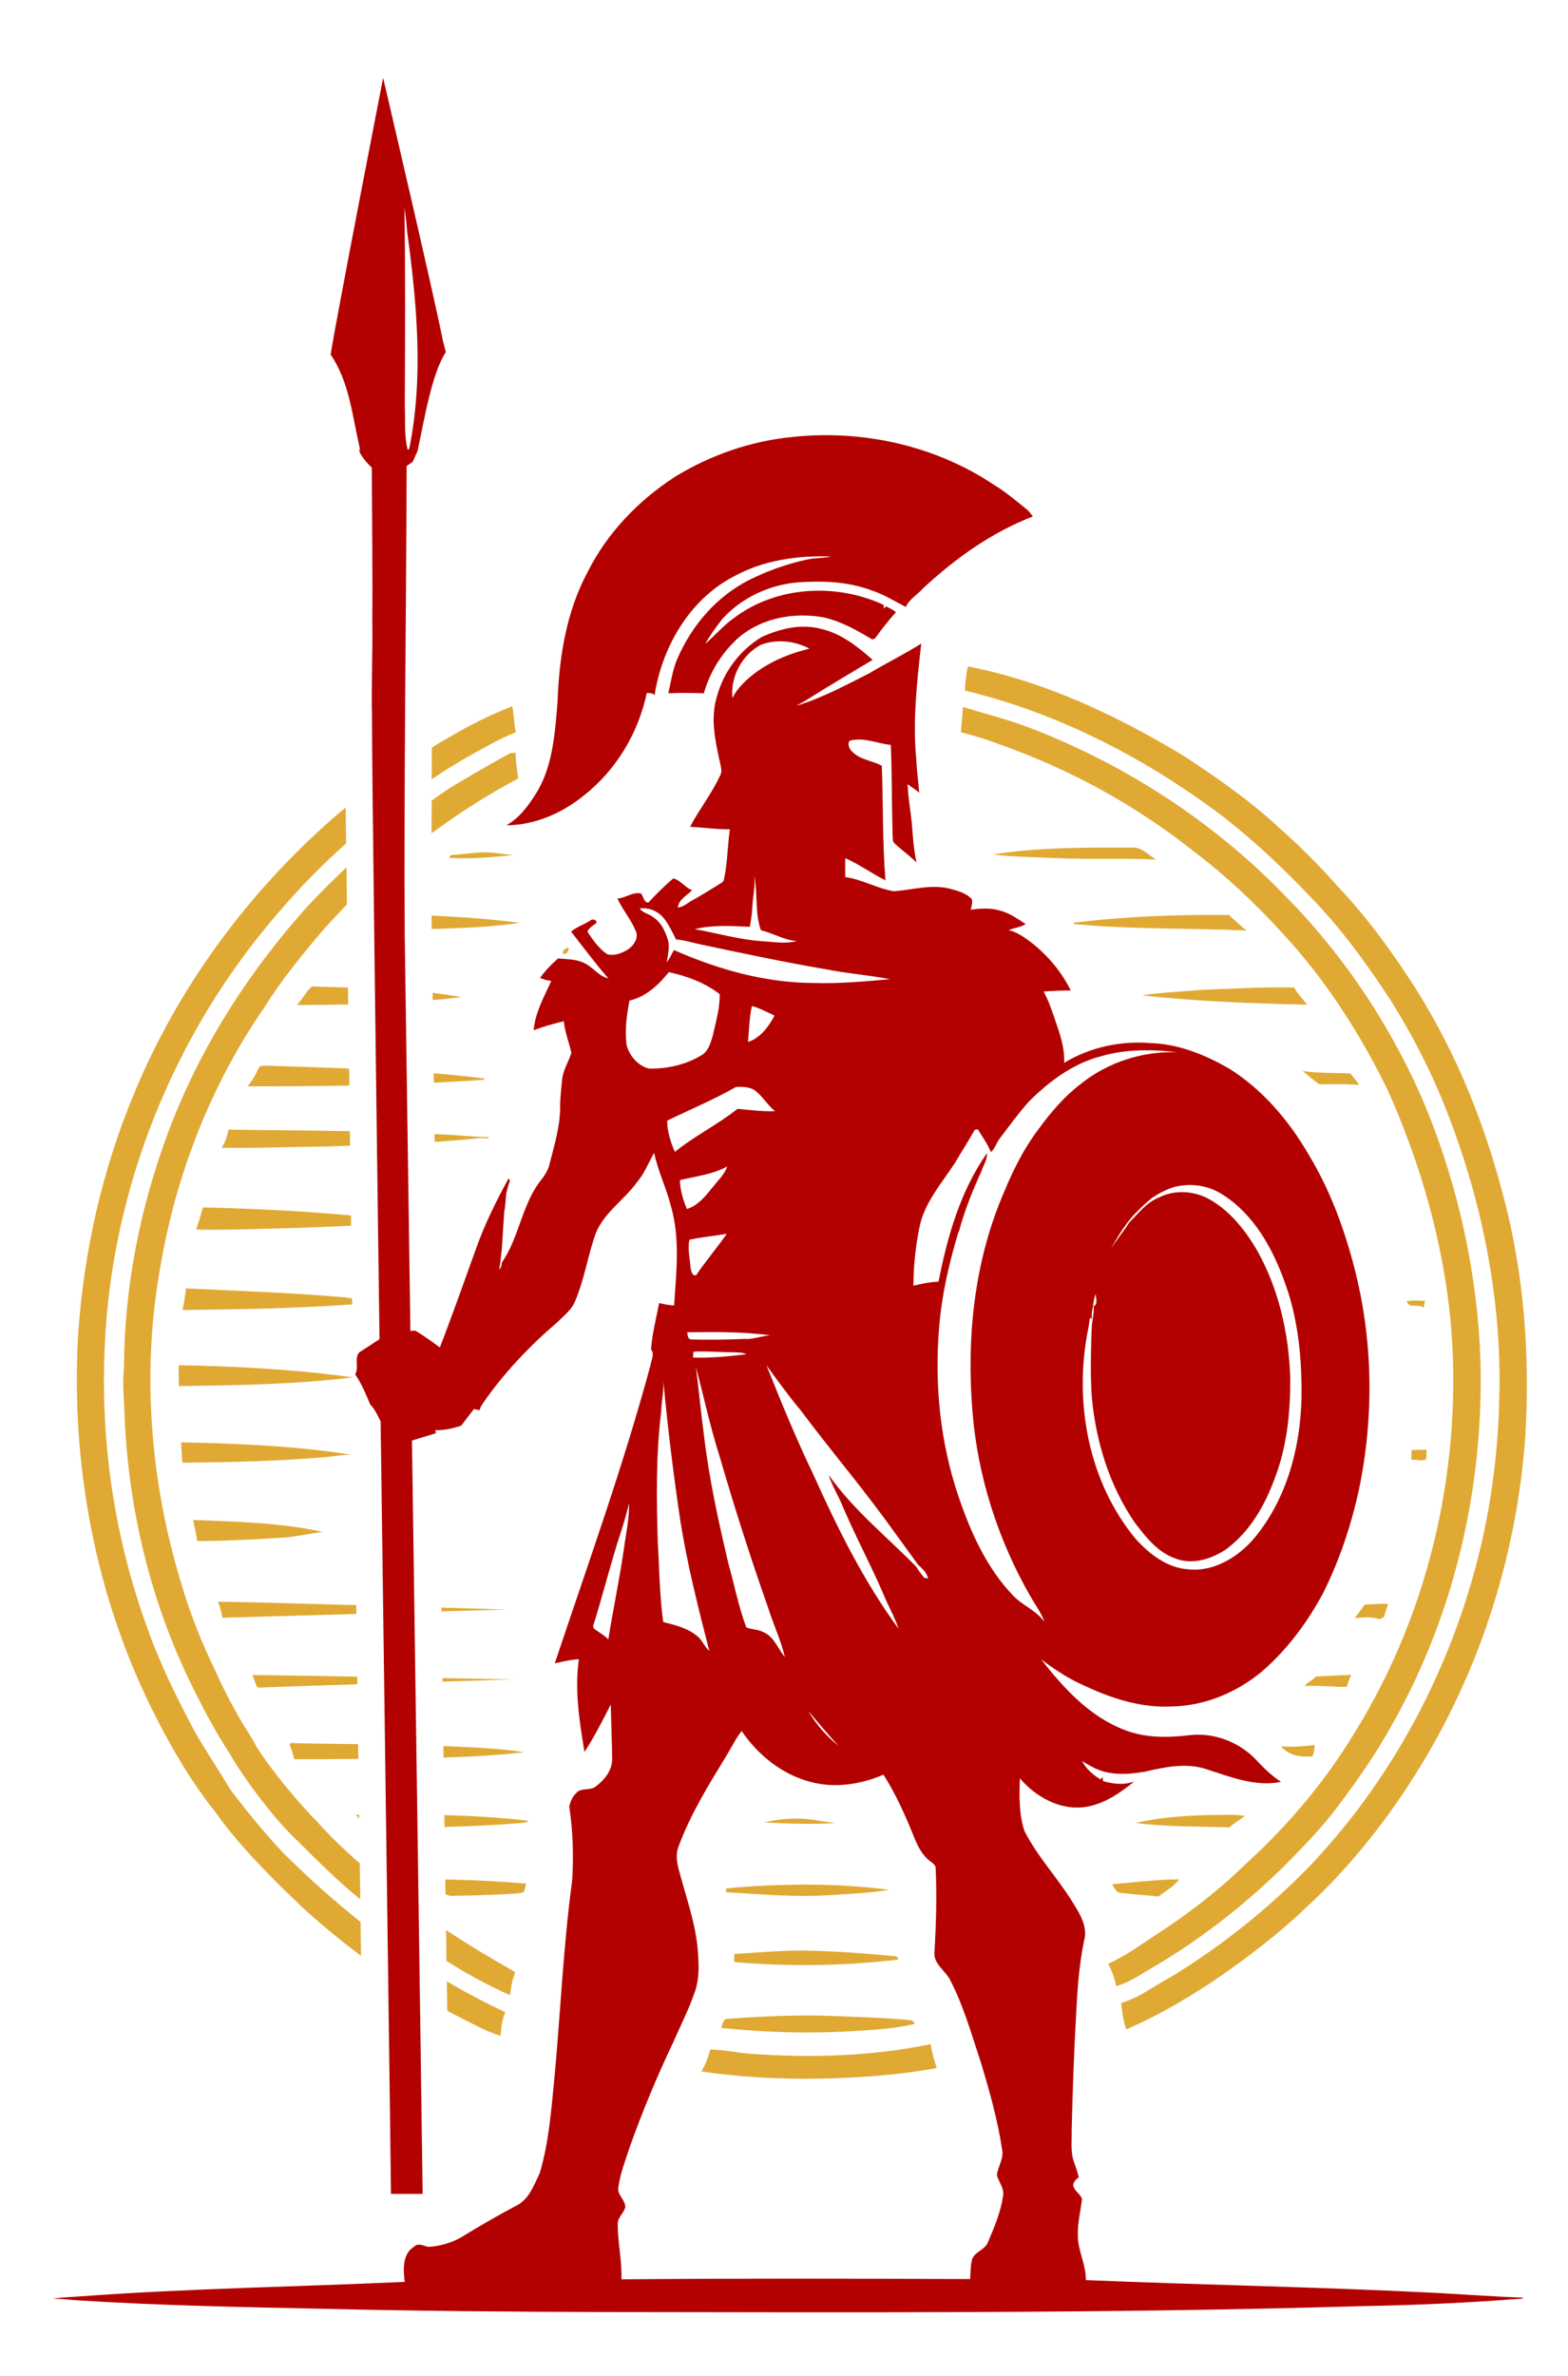 <?xml version="1.0" encoding="UTF-8" standalone="no"?>
<!DOCTYPE svg PUBLIC "-//W3C//DTD SVG 1.1//EN" "http://www.w3.org/Graphics/SVG/1.1/DTD/svg11.dtd">
<svg width="100%" height="100%" viewBox="0 0 871 1319" version="1.1" xmlns="http://www.w3.org/2000/svg" xmlns:xlink="http://www.w3.org/1999/xlink" xml:space="preserve" xmlns:serif="http://www.serif.com/" style="fill-rule:evenodd;clip-rule:evenodd;stroke-linejoin:round;stroke-miterlimit:2;">
    <g transform="matrix(3.919,0,0,3.921,-61.072,-2592.42)">
        <path d="M161.09,733.26C159.59,732.06 158.13,730.81 156.49,729.82C148.22,724.29 137.99,722 128.13,723.01C122.16,723.55 116.33,725.55 111.23,728.69C106.06,732.03 101.65,736.62 98.88,742.14C95.84,747.78 94.83,754.25 94.61,760.59C94.24,764.88 93.98,769.41 91.74,773.22C90.6,775.07 89.3,776.94 87.35,778.01C91.36,778 95.26,776.3 98.34,773.79C102.91,770.22 106.07,764.93 107.26,759.27C107.65,759.29 108.08,759.27 108.37,759.59C109.42,752.77 113.31,746.07 119.55,742.8C123.75,740.48 128.65,739.78 133.39,739.96C132.27,740.21 131.11,740.13 129.99,740.38C127.15,741 124.39,741.97 121.79,743.27C117.17,745.59 113.62,749.72 111.59,754.44C110.92,755.99 110.69,757.68 110.31,759.32C111.99,759.24 113.67,759.27 115.35,759.32C116.21,756.25 118,753.42 120.41,751.32C123.74,748.57 128.37,747.79 132.54,748.62C134.95,749.21 137.11,750.45 139.23,751.7C139.33,751.66 139.52,751.59 139.62,751.55C140.53,750.25 141.53,749.02 142.58,747.83C142.14,747.49 141.65,747.24 141.15,747.01C141.09,747.09 140.96,747.26 140.89,747.34C140.88,747.2 140.84,746.94 140.82,746.8C134.08,743.67 125.57,744.14 119.58,748.69C118.09,749.73 116.94,751.16 115.55,752.31C116.25,751.07 117.09,749.93 117.96,748.81C120.71,745.76 124.68,743.94 128.76,743.61C132.26,743.37 135.88,743.51 139.19,744.78C140.89,745.33 142.4,746.29 143.98,747.1C144.46,745.97 145.62,745.38 146.4,744.48C150.96,740.24 156.15,736.53 161.98,734.29C161.69,733.93 161.45,733.53 161.09,733.26Z" style="fill:rgb(179,0,0);fill-rule:nonzero;"/>
    </g>
    <g transform="matrix(3.919,0,0,3.921,-61.072,-2592.42)">
        <path d="M218.91,985.79C202.46,984.95 185.96,984.68 169.49,983.99C169.55,981.81 168.34,979.84 168.36,977.66C168.3,975.9 168.76,974.2 168.95,972.48C168.68,971.77 167.86,971.37 167.71,970.61C167.69,970.06 168.11,969.73 168.49,969.42C168.32,968.73 168.09,968.04 167.84,967.35C167.3,965.95 167.51,964.4 167.48,962.93C167.61,957.32 167.81,951.7 168.13,946.09C168.3,942.68 168.55,939.28 169.24,935.95C169.81,933.92 168.59,932.03 167.56,930.4C165.44,926.98 162.64,924.03 160.81,920.45C159.99,918.06 160.06,915.46 160.14,912.95C162.3,915.46 165.54,917.35 168.94,917.06C171.77,916.81 174.22,915.13 176.36,913.39C174.93,913.93 173.38,913.77 171.92,913.33C171.92,913.18 171.88,912.91 171.88,912.76C171.8,912.86 171.65,913.01 171.57,913.1C170.5,912.45 169.52,911.61 168.95,910.48C169.45,910.84 169.98,911.09 170.5,911.38C172.74,912.57 175.4,912.43 177.83,912.01C180.68,911.36 183.72,910.69 186.57,911.65C189.98,912.74 193.51,914.18 197.15,913.45C195.83,912.57 194.7,911.5 193.63,910.33C191.24,907.82 187.72,906.45 184.26,906.83C181.18,907.21 177.98,907.25 175.04,906.12C170.07,904.25 166.37,900.21 163.16,896.11C165.11,897.56 167.14,898.92 169.4,899.88C173.26,901.7 177.51,903.02 181.84,902.77C186.43,902.64 190.87,900.78 194.39,897.87C197.99,894.79 200.86,890.91 203.11,886.75C205.42,882.14 207.07,877.22 208.18,872.17C210.38,861.72 210.21,850.76 207.49,840.43C206.06,834.94 204.05,829.56 201.1,824.68C198.29,819.84 194.54,815.4 189.74,812.42C186.39,810.51 182.68,808.98 178.78,808.86C174.51,808.48 170.09,809.41 166.42,811.65C166.52,809.45 165.75,807.35 165.04,805.3C164.6,804.02 164.16,802.74 163.51,801.55C164.79,801.45 166.07,801.4 167.36,801.4C166.02,798.72 164.05,796.37 161.66,794.53C160.72,793.84 159.73,793.13 158.56,792.85C159.34,792.54 160.22,792.45 160.97,792.01C159.86,791.28 158.75,790.48 157.45,790.12C156.05,789.68 154.58,789.76 153.15,789.97C153.34,789.47 153.42,788.99 153.34,788.48C152.52,787.58 151.27,787.27 150.14,786.97C147.52,786.34 144.9,787.16 142.28,787.35C139.93,786.97 137.78,785.67 135.39,785.34C135.39,784.44 135.37,783.56 135.39,782.66C137.38,783.54 139.14,784.84 141.09,785.8C140.65,780.4 140.78,774.99 140.57,769.58C139.15,768.8 137.18,768.72 136.13,767.3C135.88,766.96 135.69,766.31 136.07,766.02C138.02,765.5 139.94,766.44 141.85,766.63C142.02,770.86 141.98,775.09 142.1,779.33C142.16,779.77 142.02,780.32 142.44,780.63C143.42,781.55 144.53,782.31 145.48,783.27C145.1,781.43 144.96,779.58 144.83,777.72C144.62,775.88 144.31,774.05 144.22,772.19C144.76,772.59 145.35,772.94 145.87,773.4C145.77,771.87 145.53,770.36 145.47,768.85C144.92,763.32 145.55,757.77 146.16,752.28C143.75,753.81 141.2,755.05 138.76,756.51C135.43,758.19 132.1,759.99 128.5,761.08C128.9,760.81 129.36,760.62 129.78,760.35C132.9,758.36 136.11,756.49 139.27,754.59C137.11,752.66 134.72,750.8 131.83,750.17C129.04,749.46 126.17,750.19 123.6,751.32C120.5,753.18 118.17,756.22 117.23,759.7C116.25,762.7 116.92,765.92 117.59,768.92C117.69,769.57 118.03,770.28 117.67,770.93C116.5,773.49 114.7,775.73 113.4,778.22C115.29,778.33 117.15,778.6 119.04,778.58C118.68,780.95 118.73,783.38 118.18,785.72C118.14,786.08 117.74,786.2 117.47,786.39C116.19,787.17 114.93,787.98 113.61,788.7C112.98,789.04 112.42,789.6 111.66,789.66C111.79,788.49 112.94,787.98 113.67,787.21C112.69,786.81 112.02,785.78 111.03,785.53C109.77,786.56 108.6,787.75 107.49,788.95C106.86,788.99 106.76,788.07 106.46,787.67C105.25,787.4 104.26,788.32 103.09,788.38C103.84,789.97 105,791.33 105.69,792.95C106.17,794 105.36,795.13 104.47,795.67C103.63,796.15 102.58,796.57 101.6,796.24C100.45,795.42 99.61,794.25 98.84,793.06C99.09,792.54 99.59,792.22 100.05,791.91C100.36,791.47 99.57,791.16 99.27,791.49C98.39,792.06 97.34,792.39 96.52,793.06C98.28,795.28 99.94,797.56 101.82,799.7C100.37,799.36 99.52,797.92 98.13,797.4C97.04,796.94 95.83,796.98 94.69,796.86C93.75,797.68 92.87,798.6 92.13,799.61C92.63,799.86 93.16,799.97 93.72,800.05C92.71,802.29 91.42,804.55 91.23,807.03C92.63,806.49 94.06,806.11 95.5,805.75C95.63,807.3 96.25,808.73 96.57,810.23C96.19,811.47 95.42,812.62 95.27,813.92C95.16,815.14 95,816.37 94.98,817.59C95.04,820.4 94.2,823.14 93.51,825.85C93.32,826.77 92.8,827.59 92.21,828.32C89.51,831.78 89.19,836.39 86.68,839.97C86.72,840.33 86.58,840.66 86.34,840.91C86.82,838.17 86.84,835.36 87.07,832.57C87.32,831.5 87.18,830.33 87.57,829.28C87.59,828.86 88.07,828.36 87.67,828.02C85.89,831.25 84.25,834.56 83.02,838.06C81.27,842.92 79.55,847.8 77.67,852.61C77.7,854.97 77.74,857.36 77.77,859.77L83.59,860.82C83.63,860.38 83.92,860.04 84.14,859.69C87.09,855.46 90.68,851.71 94.59,848.36C95.51,847.44 96.64,846.6 97.12,845.34C98.44,842.24 98.9,838.87 100.05,835.72C101.26,832.81 104.03,831.07 105.83,828.6C106.9,827.36 107.49,825.81 108.3,824.39C108.85,826.99 110.04,829.38 110.69,831.97C112.01,836.54 111.44,841.34 111.13,846.01C110.42,845.95 109.7,845.84 109.01,845.65C108.59,847.83 108.02,850.01 107.86,852.23C108.4,852.86 107.9,853.7 107.8,854.39C103.95,868.7 98.9,882.63 94.22,896.67C95,896.48 97.2,896 97.63,896.12C97.02,900.5 97.71,904.9 98.43,909.21C99.83,907.07 100.99,904.77 102.16,902.49C102.2,905.05 102.33,907.6 102.35,910.16C102.39,911.82 101.24,913.2 99.98,914.14C99.16,914.73 97.89,914.22 97.23,915.06C96.71,915.56 96.45,916.23 96.27,916.92C96.79,920.36 96.9,923.86 96.69,927.35C95.43,936.61 95.04,945.95 94.18,955.24C93.72,959.79 93.41,964.42 92.09,968.84C91.25,970.58 90.52,972.7 88.61,973.53C85.97,974.93 83.39,976.44 80.82,978.01C79.46,978.74 77.93,979.18 76.38,979.29C75.69,979.21 74.91,978.64 74.28,979.25C72.58,980.3 72.75,982.52 72.94,984.24C57.63,984.95 42.31,985.16 27.04,986.29C25.72,986.4 24.38,986.39 23.08,986.65C24.4,986.61 25.7,986.82 27,986.88C38.44,987.59 49.9,987.82 61.36,988.05C74.35,988.36 87.34,988.47 100.33,988.51C136.49,988.55 172.67,988.74 208.83,987.67C216.37,987.54 223.91,987.19 231.42,986.6C231.42,986.56 231.4,986.49 231.4,986.47C227.21,986.33 223.06,986 218.91,985.79ZM188.8,830.25C193.3,833.06 195.97,837.9 197.7,842.76C199.44,847.45 200,852.5 200.07,857.49C200.17,865.03 198.33,872.89 193.47,878.82C191.17,881.57 187.69,883.76 183.98,883.35C181,883.14 178.49,881.19 176.54,879.03C169.84,870.94 167.78,859.67 169.79,849.49C169.92,848.94 169.96,848.36 170.06,847.79L170.35,847.83C170.29,847.24 170.37,846.66 170.52,846.09C170.58,845.5 170.65,844.9 170.9,844.37C170.88,844.91 171.26,845.82 170.61,846.09C170.67,847.01 170.44,847.93 170.34,848.84C170.21,852.23 170.11,855.65 170.34,859.04C170.93,865.28 172.83,871.49 176.4,876.7C177.95,878.75 179.65,880.93 182.16,881.81C184.57,882.77 187.27,881.91 189.33,880.55C192.66,878.12 194.82,874.41 196.22,870.6C198,866.05 198.5,861.11 198.46,856.25C198.27,849.92 196.81,843.51 193.64,837.98C191.99,835.24 189.93,832.64 187.14,831.04C184.96,829.76 182.13,829.55 179.85,830.71C178.09,831.4 176.94,832.97 175.64,834.25C174.82,835.59 173.77,836.76 172.98,838.11C173.92,836.37 174.95,834.69 176.25,833.21C177.07,832.39 177.88,831.56 178.79,830.84C179.78,830.13 180.89,829.58 182.06,829.21C184.34,828.65 186.81,828.97 188.8,830.25ZM134.86,874.05C136.66,878.32 138.86,882.41 140.71,886.66C141.4,888.4 142.36,890.01 142.95,891.77C138,885.05 134.28,877.5 130.86,869.92C128.43,864.85 126.29,859.67 124.22,854.46C125.79,856.62 127.36,858.8 129.08,860.85C132.96,866.05 137.17,871.01 141.02,876.25C142.59,878.39 144.14,880.55 145.71,882.7C146.3,883.25 146.97,883.83 147.13,884.67C147,884.63 146.71,884.57 146.58,884.56C146.18,884.06 145.78,883.55 145.47,883.01C141.28,878.72 136.52,874.94 133.05,870C133.47,871.41 134.29,872.69 134.86,874.05ZM134.46,908.35C132.72,907.01 131.28,905.31 130.16,903.43C131.59,905.08 132.95,906.78 134.46,908.35ZM116.54,829.32C115.56,830.54 114.49,831.88 112.94,832.34C112.4,831.04 111.98,829.66 111.96,828.25C114.22,827.7 116.59,827.45 118.66,826.32C118.26,827.48 117.3,828.36 116.54,829.32ZM118.6,835.84C117.22,837.85 115.62,839.69 114.26,841.71C113.65,841.92 113.55,841.02 113.46,840.62C113.36,839.32 113.04,837.98 113.29,836.7C115.02,836.3 116.84,836.17 118.6,835.84ZM124.78,850.23C123.52,850.29 122.35,850.84 121.07,850.73C118.58,850.84 116.08,850.88 113.59,850.81C113.09,850.81 113.02,850.22 113.02,849.85L112.83,849.79C116.8,849.75 120.82,849.69 124.78,850.23ZM113.86,852.54C115.68,852.43 117.48,852.62 119.29,852.62C119.98,852.66 120.74,852.58 121.39,852.91C118.88,853.2 116.36,853.46 113.81,853.37C113.84,853.15 113.86,852.75 113.86,852.54ZM117.57,867.33C119.69,874.62 122.01,881.85 124.53,889.01C125.26,891.29 126.29,893.47 126.83,895.78C125.84,894.59 125.3,892.87 123.77,892.24C123.02,891.84 122.12,891.9 121.36,891.57C120.27,888.64 119.68,885.56 118.83,882.56C117.41,876.51 116.06,870.43 115.35,864.25C114.91,861.07 114.64,857.88 114.22,854.7C115.33,858.91 116.25,863.16 117.57,867.33ZM123.42,752.46C125.66,751.6 128.24,751.91 130.33,753C126.87,753.84 123.44,755.35 120.9,757.94C120.31,758.55 119.75,759.22 119.41,760.03C119.06,757 120.76,753.88 123.42,752.46ZM121.87,792.39C122.04,791.4 122.2,790.4 122.23,789.41C122.31,787.98 122.67,786.56 122.48,785.12C123.03,787.66 122.54,790.4 123.44,792.87C125.16,793.29 126.73,794.27 128.53,794.4C126.88,794.84 125.2,794.51 123.52,794.42C120.31,794.19 117.21,793.27 114.05,792.72C116.59,792.09 119.27,792.26 121.87,792.39ZM109.73,791.24C110.42,792.14 110.9,793.17 111.41,794.17C112.63,794.27 113.8,794.65 114.99,794.9C120.9,796.14 126.81,797.41 132.78,798.42C135.75,799.01 138.77,799.22 141.73,799.8C138.13,800.13 134.56,800.45 130.94,800.34C124.07,800.32 117.36,798.43 111.1,795.67C110.79,796.26 110.49,796.86 110.11,797.41C110.21,796.34 110.59,795.21 110.22,794.14C109.84,792.93 109.26,791.71 108.13,791C107.58,790.52 106.68,790.46 106.27,789.79C107.6,789.6 108.92,790.21 109.73,791.24ZM125.36,804.96C124.54,806.53 123.33,808.14 121.61,808.69C121.76,806.99 121.78,805.27 122.16,803.6C123.29,803.91 124.32,804.46 125.36,804.96ZM107.6,812.46C106.01,812.08 104.77,810.64 104.39,809.07C104.12,806.98 104.41,804.88 104.81,802.83C107.14,802.29 108.92,800.63 110.38,798.81C112.96,799.35 115.49,800.3 117.59,801.91C117.63,803.94 117.04,805.89 116.6,807.84C116.29,808.85 115.99,810.02 114.99,810.58C112.79,811.91 110.17,812.5 107.6,812.46ZM111.24,824.25C110.63,822.85 110.15,821.36 110.15,819.83C113.42,818.24 116.77,816.85 119.93,815.05C120.75,815.03 121.63,815.03 122.4,815.43C123.62,816.23 124.31,817.59 125.44,818.49C123.66,818.55 121.9,818.32 120.12,818.16C117.3,820.4 114.03,821.99 111.24,824.25ZM109.29,861.13C109.33,859.6 109.71,858.11 109.6,856.58C110.21,863.22 111.03,869.86 112.01,876.46C113,882.68 114.55,888.8 116.12,894.9C115.47,894.35 115.16,893.48 114.53,892.91C113.15,891.7 111.32,891.25 109.59,890.82C109.07,887.09 109.05,883.32 108.82,879.57C108.64,873.42 108.54,867.24 109.29,861.13ZM101.81,893.27C101.24,892.72 100.55,892.29 99.9,891.85C99.44,891.54 99.8,890.99 99.9,890.61C100.99,887.03 101.93,883.42 103.02,879.84C103.65,877.91 104.3,875.98 104.74,873.99C104.8,876.23 104.28,878.43 103.99,880.63C103.37,884.87 102.48,889.05 101.81,893.27ZM157.75,972.13C157.42,974.35 156.54,976.45 155.66,978.52C155.28,979.78 153.52,979.95 153.31,981.31C153.14,982.13 153.14,982.99 153.1,983.84C136.61,983.78 120.14,983.73 103.66,983.88C103.77,981.28 103.14,978.71 103.14,976.13C103.06,975.15 103.98,974.56 104.21,973.68C104.25,972.65 103.08,971.98 103.22,970.94C103.47,968.91 104.25,967 104.87,965.07C106.65,960.08 108.7,955.18 110.97,950.4C112.04,947.95 113.28,945.56 114.13,943C114.72,941.24 114.63,939.33 114.51,937.49C114.2,933.47 112.79,929.67 111.77,925.78C111.5,924.75 111.35,923.62 111.77,922.58C113.45,918.03 116.02,913.88 118.54,909.76C119.27,908.57 119.86,907.33 120.7,906.24C122.98,909.61 126.36,912.34 130.32,913.41C133.78,914.4 137.53,913.83 140.81,912.43C142.55,915.17 143.89,918.15 145.1,921.17C145.62,922.47 146.27,923.81 147.41,924.67C147.77,924.96 148.27,925.24 148.21,925.78C148.38,929.66 148.27,933.55 148.04,937.43C147.79,939.21 149.65,940.18 150.32,941.62C152.19,945.26 153.3,949.22 154.59,953.1C155.81,957.14 156.98,961.23 157.61,965.42C157.92,966.74 157.04,967.87 156.88,969.11C157.15,970.13 157.98,971.01 157.75,972.13ZM151.39,872.88C148.83,865.28 148.04,857.15 148.69,849.18C149.05,844.59 150.09,840.07 151.41,835.67L151.52,835.48C152.3,832.53 153.45,829.72 154.71,826.95C154.98,826.13 155.53,825.34 155.48,824.44C151.69,829.8 149.87,836.26 148.61,842.63C147.4,842.67 146.22,842.92 145.05,843.2C145.07,840.48 145.34,837.77 145.87,835.11C146.52,831.51 149.05,828.74 150.98,825.75C151.88,824.2 152.87,822.71 153.73,821.14C153.84,821.12 154.06,821.06 154.17,821.04C154.82,822.11 155.57,823.13 156.04,824.29C156.63,823.75 156.82,822.95 157.3,822.34C158.64,820.58 159.94,818.78 161.41,817.14C164.28,814.27 167.67,811.73 171.65,810.71C175.15,809.68 178.86,809.73 182.46,810.14C177.54,809.97 172.57,811.56 168.72,814.67C166.42,816.43 164.51,818.67 162.81,821C160.74,823.72 159.21,826.78 157.91,829.92C153.66,839.7 152.55,850.58 153.43,861.12C154.18,870.25 157.05,879.18 161.6,887.12C162.29,888.33 163.15,889.47 163.63,890.79C162.48,889.2 160.53,888.48 159.19,887.08C155.41,883.15 153.12,878.03 151.39,872.88Z" style="fill:rgb(179,0,0);fill-rule:nonzero;"/>
    </g>
    <g transform="matrix(3.919,0,0,3.921,-61.072,-2592.42)">
        <path d="M214.97,799.18C212,794.69 208.75,790.38 205.03,786.48C202.48,783.59 199.74,780.88 196.85,778.33C192.74,774.51 188.12,771.3 183.43,768.23C173.94,762.49 163.73,757.65 152.78,755.52C152.51,756.64 152.4,757.79 152.34,758.93C165.71,762.15 178.15,768.61 189.08,776.88C193.41,780.27 197.43,784.05 201.23,788.04C205.52,792.43 209.16,797.39 212.52,802.52C215.82,807.72 218.63,813.23 220.84,818.98C225.29,830.45 227.9,842.68 228.12,854.99C228.25,864.5 227.18,874.06 224.68,883.25C220.45,898.9 212.44,913.59 201.24,925.35C195.4,931.37 188.8,936.65 181.63,941.02C179.25,942.24 177.11,944.04 174.5,944.74C174.6,946.01 174.83,947.28 175.21,948.5C179.46,946.67 183.46,944.34 187.33,941.81C192.1,938.56 196.73,935.07 200.9,931.07C206.33,926.03 211.07,920.26 215.12,914.07C224.88,899.27 230.61,881.89 231.8,864.22C232.44,853.02 231.61,841.69 228.75,830.82C225.88,819.65 221.43,808.79 214.97,799.18Z" style="fill:rgb(224,169,52);fill-rule:nonzero;"/>
    </g>
    <g transform="matrix(3.919,0,0,3.921,-61.072,-2592.42)">
        <path d="M60.12,918.64C59.97,918.6 59.67,918.54 59.52,918.5C58.94,919.58 58.09,920.47 57.48,921.53C60.43,924.46 63.37,927.43 66.62,930.05C66.63,930.06 66.64,930.07 66.65,930.08C66.63,928.42 66.6,926.72 66.58,924.99C64.3,922.99 62.11,920.91 60.12,918.64Z" style="fill:rgb(224,169,52);fill-rule:nonzero;"/>
    </g>
    <g transform="matrix(3.919,0,0,3.921,-61.072,-2592.42)">
        <path d="M87.88,943.64C87.99,942.52 88.22,941.43 88.61,940.38C85.29,938.5 82,936.54 78.81,934.43C78.83,935.92 78.85,937.38 78.87,938.81C81.76,940.62 84.76,942.28 87.88,943.64Z" style="fill:rgb(224,169,52);fill-rule:nonzero;"/>
    </g>
    <g transform="matrix(3.919,0,0,3.921,-61.072,-2592.42)">
        <path d="M81.9,768.3C84.14,767.11 86.31,765.75 88.69,764.85C88.45,763.63 88.41,762.38 88.2,761.16C84.19,762.68 80.45,764.77 76.79,767C76.78,768.51 76.77,770.01 76.77,771.5C78.43,770.35 80.16,769.32 81.9,768.3Z" style="fill:rgb(224,169,52);fill-rule:nonzero;"/>
    </g>
    <g transform="matrix(3.919,0,0,3.921,-61.072,-2592.42)">
        <path d="M62.75,777.04C50.6,787.7 40.76,801.06 34.58,816.02C30.06,826.82 27.46,838.41 26.66,850.08C25.6,868.4 29.06,887.07 37.3,903.51C39.77,908.44 42.56,913.25 45.99,917.57C46.65,916.5 47.33,915.45 48.27,914.61C46.61,911.82 44.78,909.12 43.17,906.3C40.58,901.42 38.11,896.46 36.31,891.22C31.78,878.71 29.83,865.29 30.42,852.01C31.34,829.49 40.22,807.46 54.98,790.45C57.97,786.94 61.19,783.64 64.64,780.58C64.62,778.76 64.6,777.08 64.58,775.5C63.98,776.01 63.35,776.51 62.75,777.04Z" style="fill:rgb(224,169,52);fill-rule:nonzero;"/>
    </g>
    <g transform="matrix(3.919,0,0,3.921,-61.072,-2592.42)">
        <path d="M173.78,942.36C175.63,941.88 177.24,940.71 178.9,939.76C185.48,935.93 191.52,931.23 197,925.97C199.91,923.04 202.84,920.11 205.31,916.78C208.04,913.15 210.65,909.41 212.85,905.43C222.09,889.21 226.24,870.26 225.34,851.66C224.61,839.41 221.77,827.27 216.86,816.02C212.17,805.57 205.64,795.92 197.55,787.8C187.47,777.43 175.06,769.4 161.57,764.22C158.46,763.05 155.24,762.22 152.06,761.26C152.02,762.46 151.85,763.64 151.79,764.84C153.72,765.33 155.62,765.92 157.48,766.63C167.36,770.13 176.68,775.25 184.89,781.78C189.33,785.13 193.39,788.96 197.15,793.06C203.37,799.71 208.35,807.44 212.32,815.6C216.9,825.8 220.02,836.7 221.16,847.83C223.05,868.15 218.38,889.13 207.58,906.5C203.43,913.36 198.21,919.56 192.28,924.96C188.84,928.31 185.07,931.32 181.09,934.01C178.31,935.79 175.66,937.81 172.66,939.22C173.18,940.19 173.59,941.26 173.78,942.36Z" style="fill:rgb(224,169,52);fill-rule:nonzero;"/>
    </g>
    <g transform="matrix(3.919,0,0,3.921,-61.072,-2592.42)">
        <path d="M59.07,789.6C50.71,798.91 43.85,809.67 39.45,821.41C35.47,832.04 33.2,843.35 33.16,854.71C32.99,856.44 33.05,858.18 33.18,859.92C33.52,873.56 36.61,887.19 42.61,899.47C44.66,903.67 46.89,907.81 49.61,911.62C49.74,911.64 49.99,911.67 50.11,911.68C50.65,910.7 51.21,909.7 52.06,908.95C51.87,908.24 51.49,907.6 51.1,906.99C49.17,903.99 47.5,900.82 46.03,897.57C44.06,893.52 42.42,889.32 41.16,884.99C36.8,870.49 35.62,854.94 38.4,840.02C40.67,827.03 45.63,814.48 53.16,803.63C55.6,799.73 58.54,796.18 61.52,792.68C62.58,791.51 63.66,790.35 64.76,789.22C64.74,787.4 64.72,785.63 64.7,783.96C62.76,785.79 60.88,787.66 59.07,789.6Z" style="fill:rgb(224,169,52);fill-rule:nonzero;"/>
    </g>
    <g transform="matrix(3.919,0,0,3.921,-61.072,-2592.42)">
        <path d="M89.03,771.39C88.87,770.17 88.69,768.96 88.65,767.73C88.29,767.77 87.91,767.72 87.6,767.96C84.79,769.5 82.03,771.13 79.28,772.77C78.43,773.33 77.61,773.93 76.77,774.52C76.76,776.08 76.76,777.62 76.76,779.14C80.66,776.27 84.74,773.65 89.03,771.39Z" style="fill:rgb(224,169,52);fill-rule:nonzero;"/>
    </g>
    <g transform="matrix(3.919,0,0,3.921,-61.072,-2592.42)">
        <path d="M119.65,937.82C119.66,938.2 119.66,938.58 119.67,938.96C127.4,939.63 135.19,939.52 142.89,938.61C142.85,938.26 142.64,938.1 142.28,938.12C138.09,937.72 133.89,937.41 129.69,937.34C126.33,937.3 122.99,937.61 119.65,937.82Z" style="fill:rgb(224,169,52);fill-rule:nonzero;"/>
    </g>
    <g transform="matrix(3.919,0,0,3.921,-61.072,-2592.42)">
        <path d="M156.34,782.14C159.29,782.51 162.27,782.52 165.24,782.65C169.97,782.88 174.72,782.63 179.45,782.87C178.34,782.22 177.37,781.02 175.97,781.18C169.42,781.15 162.83,781.11 156.34,782.14Z" style="fill:rgb(224,169,52);fill-rule:nonzero;"/>
    </g>
    <g transform="matrix(3.919,0,0,3.921,-61.072,-2592.42)">
        <path d="M66.04,918.11C66.2,918.27 66.34,918.47 66.49,918.68C66.49,918.49 66.48,918.3 66.48,918.11L66.04,918.11Z" style="fill:rgb(224,169,52);fill-rule:nonzero;"/>
    </g>
    <g transform="matrix(3.919,0,0,3.921,-61.072,-2592.42)">
        <path d="M89.24,919.29C89.65,919.21 90.17,919.3 90.49,918.96C86.53,918.49 82.56,918.26 78.57,918.16C78.58,918.72 78.59,919.28 78.59,919.83C82.15,919.74 85.7,919.58 89.24,919.29Z" style="fill:rgb(224,169,52);fill-rule:nonzero;"/>
    </g>
    <g transform="matrix(3.919,0,0,3.921,-61.072,-2592.42)">
        <path d="M83.41,781.87C82.11,781.97 80.81,782.14 79.51,782.22C79.44,782.32 79.29,782.51 79.21,782.61C82.25,782.84 85.31,782.52 88.33,782.23C86.69,782.08 85.06,781.73 83.41,781.87Z" style="fill:rgb(224,169,52);fill-rule:nonzero;"/>
    </g>
    <g transform="matrix(3.919,0,0,3.921,-61.072,-2592.42)">
        <path d="M192.29,792.91C191.38,792.25 190.59,791.45 189.76,790.71C182.42,790.64 175.07,790.9 167.79,791.8L167.79,791.99C175.93,792.77 184.13,792.55 192.29,792.91Z" style="fill:rgb(224,169,52);fill-rule:nonzero;"/>
    </g>
    <g transform="matrix(3.919,0,0,3.921,-61.072,-2592.42)">
        <path d="M76.95,792.69C81.05,792.56 85.19,792.44 89.25,791.82C85.1,791.28 80.93,790.98 76.76,790.8C76.76,791.43 76.77,792.07 76.77,792.69L76.95,792.69Z" style="fill:rgb(224,169,52);fill-rule:nonzero;"/>
    </g>
    <g transform="matrix(3.919,0,0,3.921,-61.072,-2592.42)">
        <path d="M40.91,854.46C40.92,855.44 40.92,856.43 40.93,857.41C49.17,857.31 57.43,857.17 65.62,856.18C57.43,855.05 49.16,854.6 40.91,854.46Z" style="fill:rgb(224,169,52);fill-rule:nonzero;"/>
    </g>
    <g transform="matrix(3.919,0,0,3.921,-61.072,-2592.42)">
        <path d="M95.39,796.2C95.84,796.4 96.24,795.77 96.19,795.38C95.81,795.28 95.2,795.79 95.39,796.2Z" style="fill:rgb(224,169,52);fill-rule:nonzero;"/>
    </g>
    <g transform="matrix(3.919,0,0,3.921,-61.072,-2592.42)">
        <path d="M59.81,800.83C58.94,801.53 58.47,802.67 57.65,803.46C60.08,803.45 62.51,803.43 64.94,803.38C64.93,802.58 64.92,801.77 64.91,800.98C63.21,800.93 61.51,800.89 59.81,800.83Z" style="fill:rgb(224,169,52);fill-rule:nonzero;"/>
    </g>
    <g transform="matrix(3.919,0,0,3.921,-61.072,-2592.42)">
        <path d="M80.97,802.34C79.62,802.09 78.26,801.9 76.9,801.74C76.9,802.07 76.91,802.42 76.91,802.76C78.26,802.64 79.62,802.52 80.97,802.34Z" style="fill:rgb(224,169,52);fill-rule:nonzero;"/>
    </g>
    <g transform="matrix(3.919,0,0,3.921,-61.072,-2592.42)">
        <path d="M62.57,867.38C63.49,867.25 64.41,867.13 65.34,867.12C57.39,865.88 49.3,865.53 41.26,865.38C41.29,866.34 41.35,867.3 41.45,868.26C48.5,868.18 55.55,868.06 62.57,867.38Z" style="fill:rgb(224,169,52);fill-rule:nonzero;"/>
    </g>
    <g transform="matrix(3.919,0,0,3.921,-61.072,-2592.42)">
        <path d="M56.18,923.95C55.6,923.35 55.39,924.45 55.1,924.8C54.82,925.44 53.98,925.9 54.05,926.66C55.21,928.25 56.74,929.51 58.11,930.91C60.87,933.45 63.76,935.84 66.76,938.08C66.74,936.52 66.72,934.92 66.69,933.28C63.02,930.37 59.51,927.24 56.18,923.95Z" style="fill:rgb(224,169,52);fill-rule:nonzero;"/>
    </g>
    <g transform="matrix(3.919,0,0,3.921,-61.072,-2592.42)">
        <path d="M80.82,946.82C82.68,947.76 84.52,948.79 86.53,949.41C86.65,948.28 86.72,947.1 87.21,946.06C84.38,944.73 81.61,943.28 78.92,941.69C78.94,943.12 78.96,944.5 78.98,945.86C79.58,946.18 80.19,946.51 80.82,946.82Z" style="fill:rgb(224,169,52);fill-rule:nonzero;"/>
    </g>
    <g transform="matrix(3.919,0,0,3.921,-61.072,-2592.42)">
        <path d="M121.89,951.94C120,951.8 118.15,951.36 116.26,951.34C115.97,952.43 115.57,953.49 114.99,954.45C120.67,955.28 126.41,955.58 132.15,955.46C137.58,955.33 143.01,954.96 148.36,953.96C148,952.85 147.66,951.74 147.51,950.58C139.09,952.32 130.43,952.57 121.89,951.94Z" style="fill:rgb(224,169,52);fill-rule:nonzero;"/>
    </g>
    <g transform="matrix(3.919,0,0,3.921,-61.072,-2592.42)">
        <path d="M199.01,800.98C194.7,800.88 190.4,801.15 186.09,801.3C183.21,801.56 180.31,801.66 177.45,802.09C185.22,802.95 193.04,803.24 200.85,803.41C200.23,802.59 199.51,801.86 199.01,800.98Z" style="fill:rgb(224,169,52);fill-rule:nonzero;"/>
    </g>
    <g transform="matrix(3.919,0,0,3.921,-61.072,-2592.42)">
        <path d="M89.89,909.25C87.13,908.8 82.97,908.54 78.43,908.38C78.44,908.92 78.45,909.47 78.45,910.01C82.28,909.89 86.1,909.69 89.89,909.25Z" style="fill:rgb(224,169,52);fill-rule:nonzero;"/>
    </g>
    <g transform="matrix(3.919,0,0,3.921,-61.072,-2592.42)">
        <path d="M66.34,908.11C62.55,908.06 59.14,908.02 56.75,907.95C56.72,908.03 56.67,908.09 56.63,908.16C56.9,908.83 57.12,909.52 57.28,910.23C59.72,910.25 63.6,910.22 66.38,910.2C66.38,910.05 66.38,909.91 66.37,909.76C66.36,909.22 66.35,908.66 66.34,908.11Z" style="fill:rgb(224,169,52);fill-rule:nonzero;"/>
    </g>
    <g transform="matrix(3.919,0,0,3.921,-61.072,-2592.42)">
        <path d="M53.99,812.06C53.43,812.1 52.81,811.94 52.3,812.24C51.9,813.22 51.36,814.14 50.69,814.97C55.49,814.98 60.3,814.95 65.1,814.86C65.09,814.05 65.08,813.24 65.07,812.45C61.37,812.3 57.67,812.19 53.99,812.06Z" style="fill:rgb(224,169,52);fill-rule:nonzero;"/>
    </g>
    <g transform="matrix(3.919,0,0,3.921,-61.072,-2592.42)">
        <path d="M84.23,814.03C84.23,813.99 84.24,813.9 84.24,813.86C81.85,813.55 79.45,813.32 77.06,813.12C77.07,813.55 77.07,814.01 77.08,814.46C79.47,814.34 81.85,814.21 84.23,814.03Z" style="fill:rgb(224,169,52);fill-rule:nonzero;"/>
    </g>
    <g transform="matrix(3.919,0,0,3.921,-61.072,-2592.42)">
        <path d="M208.21,814.77C207.86,814.17 207.4,813.66 206.96,813.14C204.71,813.06 202.45,813.11 200.22,812.81C201.05,813.4 201.74,814.17 202.63,814.69C204.49,814.67 206.35,814.62 208.21,814.77Z" style="fill:rgb(224,169,52);fill-rule:nonzero;"/>
    </g>
    <g transform="matrix(3.919,0,0,3.921,-61.072,-2592.42)">
        <path d="M44.33,832.12C44.08,833.18 43.73,834.21 43.38,835.25C48.24,835.35 53.1,835.11 57.96,835.01C60.42,834.9 62.89,834.83 65.35,834.7C65.34,834.22 65.34,833.73 65.33,833.25C58.35,832.63 51.34,832.26 44.33,832.12Z" style="fill:rgb(224,169,52);fill-rule:nonzero;"/>
    </g>
    <g transform="matrix(3.919,0,0,3.921,-61.072,-2592.42)">
        <path d="M64.36,844.84C56.9,844.19 49.41,843.94 41.93,843.58C41.83,844.61 41.68,845.63 41.45,846.64C49.47,846.55 57.5,846.42 65.5,845.84C65.5,845.56 65.49,845.27 65.49,844.99C65.11,844.94 64.74,844.9 64.36,844.84Z" style="fill:rgb(224,169,52);fill-rule:nonzero;"/>
    </g>
    <g transform="matrix(3.919,0,0,3.921,-61.072,-2592.42)">
        <path d="M55.22,878.9C57.28,878.81 59.29,878.31 61.32,878.06C55.3,876.74 49.11,876.6 42.97,876.37C43.11,877.37 43.46,878.33 43.5,879.35C47.4,879.35 51.31,879.14 55.22,878.9Z" style="fill:rgb(224,169,52);fill-rule:nonzero;"/>
    </g>
    <g transform="matrix(3.919,0,0,3.921,-61.072,-2592.42)">
        <path d="M87.33,889.05C87.33,889.05 83.49,888.93 78.15,888.77C78.15,888.95 78.16,889.13 78.16,889.31L87.33,889.05Z" style="fill:rgb(224,169,52);fill-rule:nonzero;"/>
    </g>
    <g transform="matrix(3.919,0,0,3.921,-61.072,-2592.42)">
        <path d="M46.48,887.94C46.77,888.67 46.97,889.43 47.11,890.21L66.1,889.67C66.09,889.26 66.09,888.85 66.08,888.43C57.36,888.18 48.77,887.95 46.48,887.94Z" style="fill:rgb(224,169,52);fill-rule:nonzero;"/>
    </g>
    <g transform="matrix(3.919,0,0,3.921,-61.072,-2592.42)">
        <path d="M88.19,898.94C88.19,898.94 83.92,898.86 78.3,898.76C78.3,898.92 78.3,899.09 78.31,899.25C83.88,899.07 88.19,898.94 88.19,898.94Z" style="fill:rgb(224,169,52);fill-rule:nonzero;"/>
    </g>
    <g transform="matrix(3.919,0,0,3.921,-61.072,-2592.42)">
        <path d="M51.37,898.32C51.57,898.86 51.77,899.41 51.97,899.95C52.37,900.25 52.91,900.03 53.37,900.06C53.88,900.03 59.58,899.84 66.23,899.63C66.22,899.27 66.22,898.91 66.22,898.55C58.89,898.42 52.32,898.32 51.37,898.32Z" style="fill:rgb(224,169,52);fill-rule:nonzero;"/>
    </g>
    <g transform="matrix(3.919,0,0,3.921,-61.072,-2592.42)">
        <path d="M197.17,908.41C198.25,909.76 200.01,909.99 201.63,909.84C201.79,909.32 201.9,908.78 201.96,908.24C200.37,908.38 198.77,908.57 197.17,908.41Z" style="fill:rgb(224,169,52);fill-rule:nonzero;"/>
    </g>
    <g transform="matrix(3.919,0,0,3.921,-61.072,-2592.42)">
        <path d="M79.73,929.58C82.7,929.54 85.67,929.45 88.63,929.26C89.04,929.18 89.53,929.26 89.87,928.97C89.99,928.61 90.07,928.23 90.16,927.86C86.35,927.53 82.53,927.33 78.7,927.27C78.71,927.97 78.72,928.65 78.73,929.34C79.03,929.5 79.34,929.62 79.73,929.58Z" style="fill:rgb(224,169,52);fill-rule:nonzero;"/>
    </g>
    <g transform="matrix(3.919,0,0,3.921,-61.072,-2592.42)">
        <path d="M174.42,929.16C176.2,929.4 178,929.49 179.79,929.67C180.78,928.9 181.98,928.26 182.72,927.25C179.54,927.26 176.4,927.68 173.24,927.93C173.5,928.42 173.77,929.12 174.42,929.16Z" style="fill:rgb(224,169,52);fill-rule:nonzero;"/>
    </g>
    <g transform="matrix(3.919,0,0,3.921,-61.072,-2592.42)">
        <path d="M136.15,948.75C139.2,948.57 142.3,948.44 145.28,947.7C145.08,947.54 145.01,947.19 144.71,947.2C141.05,946.82 137.36,946.75 133.69,946.6C128.65,946.39 123.62,946.65 118.59,947C118.01,947.1 118.03,947.86 117.77,948.28C123.87,948.91 130.02,949.12 136.15,948.75Z" style="fill:rgb(224,169,52);fill-rule:nonzero;"/>
    </g>
    <g transform="matrix(3.919,0,0,3.921,-61.072,-2592.42)">
        <path d="M47.99,821.1C47.76,821.99 47.55,822.92 46.97,823.66C51.66,823.76 56.35,823.53 61.04,823.51C62.43,823.47 63.82,823.43 65.2,823.38C65.19,822.69 65.18,822 65.17,821.32C59.45,821.21 53.72,821.19 47.99,821.1Z" style="fill:rgb(224,169,52);fill-rule:nonzero;"/>
    </g>
    <g transform="matrix(3.919,0,0,3.921,-61.072,-2592.42)">
        <path d="M83.72,822.29C84.11,822.3 84.49,822.32 84.88,822.34C84.86,822.29 84.82,822.2 84.79,822.16C82.38,822.13 79.98,821.82 77.57,821.75C77.44,821.74 77.31,821.74 77.18,821.73C77.19,822.09 77.19,822.47 77.2,822.84C79.38,822.69 81.55,822.52 83.72,822.29Z" style="fill:rgb(224,169,52);fill-rule:nonzero;"/>
    </g>
    <g transform="matrix(3.919,0,0,3.921,-61.072,-2592.42)">
        <path d="M214.98,845.41C215.31,846.53 216.61,845.66 217.34,846.32C217.47,846.01 217.51,845.67 217.56,845.34C216.7,845.33 215.82,845.21 214.98,845.41Z" style="fill:rgb(224,169,52);fill-rule:nonzero;"/>
    </g>
    <g transform="matrix(3.919,0,0,3.921,-61.072,-2592.42)">
        <path d="M215.63,867.86C216.32,867.74 217.11,868.12 217.74,867.76C217.78,867.31 217.78,866.86 217.79,866.42C217.08,866.44 216.37,866.46 215.66,866.47C215.65,866.93 215.64,867.4 215.63,867.86Z" style="fill:rgb(224,169,52);fill-rule:nonzero;"/>
    </g>
    <g transform="matrix(3.919,0,0,3.921,-61.072,-2592.42)">
        <path d="M211.76,890.1C211.92,889.47 212.12,888.86 212.36,888.25C211.24,888.19 210.13,888.31 209.02,888.35C208.57,889 208.1,889.63 207.6,890.25C208.78,890.16 210.02,890.02 211.15,890.42C211.3,890.34 211.6,890.18 211.76,890.1Z" style="fill:rgb(224,169,52);fill-rule:nonzero;"/>
    </g>
    <g transform="matrix(3.919,0,0,3.921,-61.072,-2592.42)">
        <path d="M206.48,899.99C206.68,899.42 206.83,898.8 207.14,898.29C205.45,898.39 203.76,898.43 202.07,898.53C201.7,899.13 200.85,899.25 200.55,899.88C202.53,899.75 204.5,900.04 206.48,899.99Z" style="fill:rgb(224,169,52);fill-rule:nonzero;"/>
    </g>
    <g transform="matrix(3.919,0,0,3.921,-61.072,-2592.42)">
        <path d="M192.02,918.27C191.48,918.19 190.94,918.13 190.41,918.12C185.77,918.11 181.1,918.23 176.56,919.26C180.95,919.85 185.41,919.73 189.83,919.89C190.51,919.29 191.31,918.84 192.02,918.27Z" style="fill:rgb(224,169,52);fill-rule:nonzero;"/>
    </g>
    <g transform="matrix(3.919,0,0,3.921,-61.072,-2592.42)">
        <path d="M134,919.27C133.08,919.15 132.16,919.04 131.24,918.88C128.81,918.46 126.3,918.64 123.9,919.18C127.26,919.36 130.64,919.5 134,919.27Z" style="fill:rgb(224,169,52);fill-rule:nonzero;"/>
    </g>
    <g transform="matrix(3.919,0,0,3.921,-61.072,-2592.42)">
        <path d="M133.4,929.47C136.16,929.31 138.93,929.16 141.67,928.74C133.98,927.73 126.2,927.82 118.49,928.53C118.5,928.67 118.51,928.94 118.51,929.07C123.46,929.37 128.43,929.81 133.4,929.47Z" style="fill:rgb(224,169,52);fill-rule:nonzero;"/>
    </g>
    <g transform="matrix(3.919,0,0,3.921,-61.072,-2592.42)">
        <path d="M72.95,793.62C72.81,774.66 73.17,746.12 73.22,727.14C73.51,726.95 73.8,726.75 74.09,726.53L74.78,724.98C75.72,720.59 76.78,714.04 78.78,711.01L78.36,709.42C77.23,703.52 69.89,672.19 69.89,672.19C69.89,672.19 63.17,706.61 62.45,711.37C65.12,715.25 65.52,720.11 66.58,724.6C66.57,724.72 66.54,724.97 66.53,725.09C67,726.23 68.28,727.36 68.28,727.36C68.3,730.96 68.42,745.02 68.35,748.63C68.44,753.33 68.19,758.06 68.31,762.76C68.24,773.33 70.92,961.22 71,971.78L75.49,971.78C75.51,971.51 72.95,793.9 72.95,793.62ZM73.29,693.91C74.67,704.08 75.65,714.55 73.59,724.72C73.53,724.74 73.41,724.8 73.36,724.83C72.85,722.81 73.05,720.71 72.96,718.64C73,709.27 73.05,699.89 72.91,690.53C73.07,691.65 73.21,692.79 73.29,693.91Z" style="fill:rgb(179,0,0);fill-rule:nonzero;"/>
    </g>
    <g transform="matrix(3.919,0,0,3.921,-61.072,-2592.42)">
        <path d="M48.42,909.89C48.33,909.97 52.9,917.14 57.47,921.53C60.31,923.72 60.79,919.39 60.79,919.39C60.79,919.39 53.73,912.2 50.41,905.89C50.41,905.89 49.89,905.79 49.85,906.21C49.81,906.63 48.43,909.71 48.43,909.71L48.42,909.89Z" style="fill:rgb(224,169,52);fill-rule:nonzero;"/>
    </g>
    <g transform="matrix(3.919,0,0,3.921,-61.072,-2592.42)">
        <path d="M48.28,914.6C48.28,914.6 54.43,922.86 59.18,926.83C62.17,929.55 55.99,928.84 55.99,928.84C55.99,928.84 49.59,922.79 46,917.56C43.46,914.12 43.63,912.56 43.63,912.56L48.28,914.6Z" style="fill:rgb(224,169,52);fill-rule:nonzero;"/>
    </g>
    <g transform="matrix(3.919,0,0,3.921,-61.072,-2592.42)">
        <path d="M71.28,864.99C70.45,864.69 70.35,863.71 69.92,863.04C69.25,862.05 68.94,860.88 68.07,860.04C67.45,858.56 66.84,857.08 65.93,855.75C66.5,854.73 65.74,853.57 66.5,852.64L70.35,850.14C71.72,850.07 73.07,849.58 74.46,849.56C77.12,851.17 79.5,853.23 82.05,855C83.19,855.72 84.13,856.85 85.48,857.11L80.95,863.02C79.77,863.38 78.55,863.72 77.3,863.64C77.31,863.75 77.34,863.98 77.35,864.09L73.65,865.22C72.84,865.23 72.03,865.29 71.28,864.99Z" style="fill:rgb(179,0,0);fill-rule:nonzero;"/>
    </g>
</svg>
